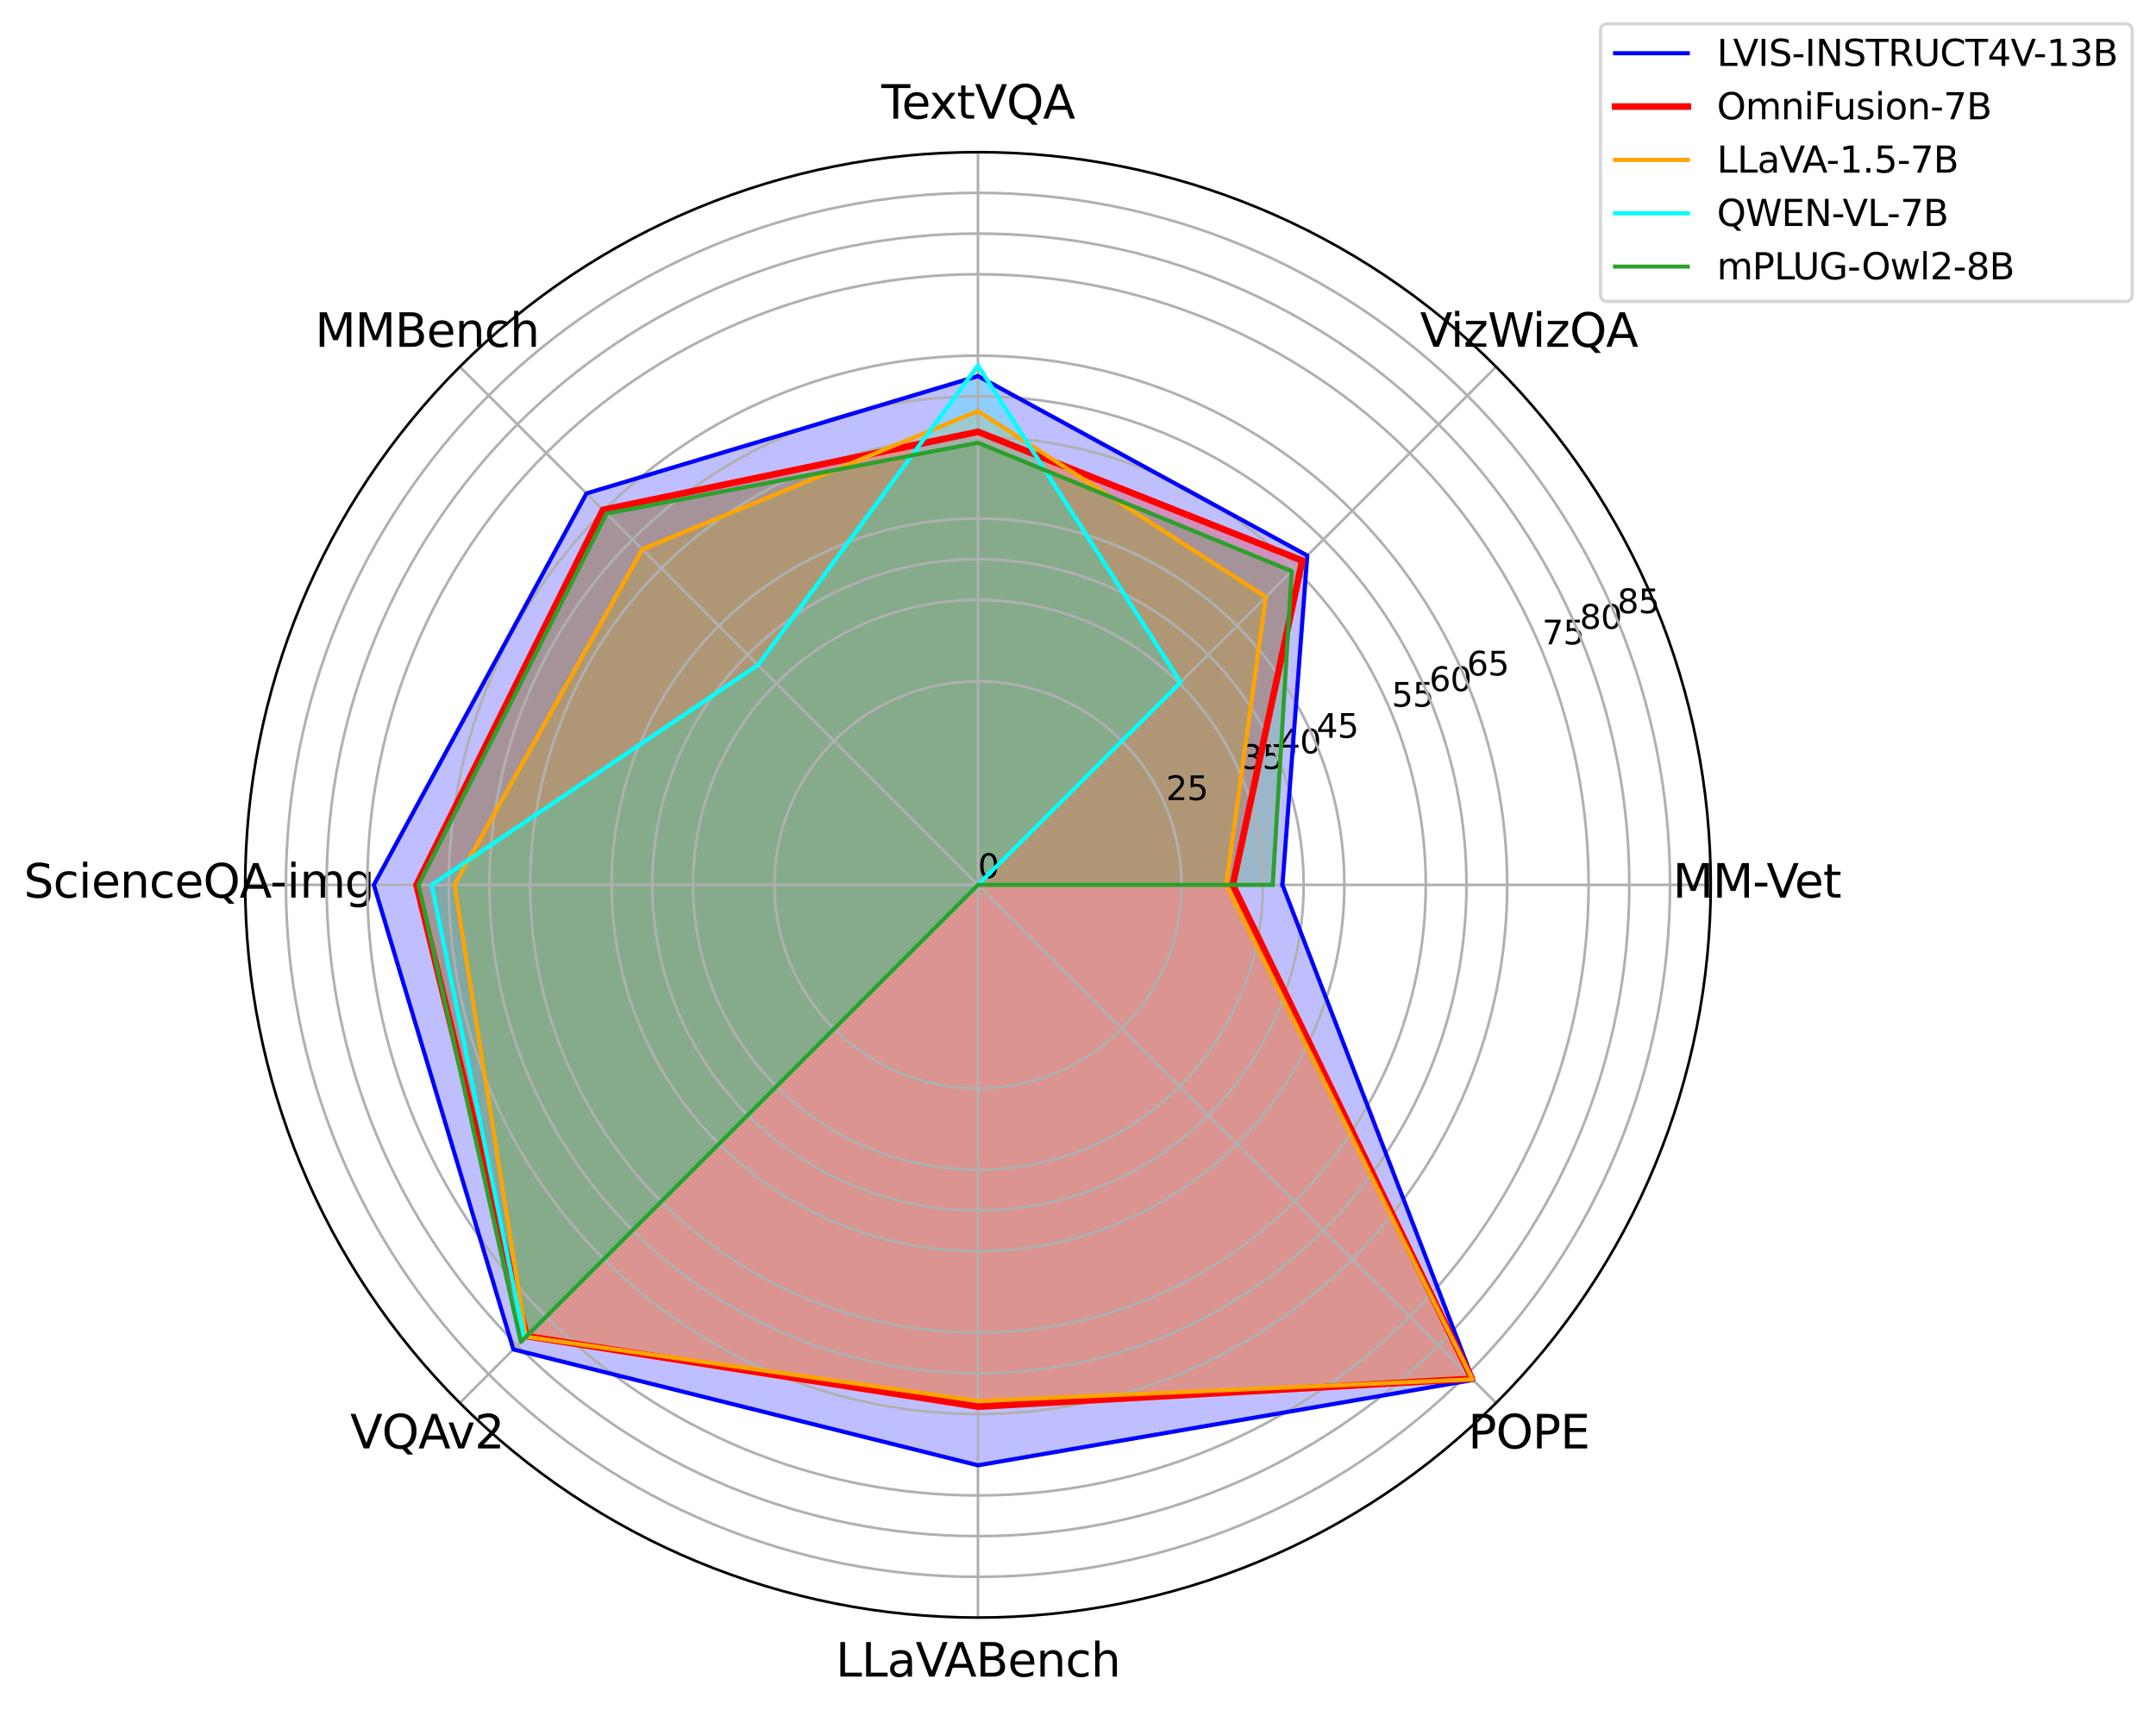 <?xml version="1.0" encoding="utf-8" standalone="no"?>
<!DOCTYPE svg PUBLIC "-//W3C//DTD SVG 1.1//EN"
  "http://www.w3.org/Graphics/SVG/1.1/DTD/svg11.dtd">
<svg xmlns:xlink="http://www.w3.org/1999/xlink" width="652.487pt" height="517.547pt" viewBox="0 0 652.487 517.547" xmlns="http://www.w3.org/2000/svg" version="1.1">
 <defs>
  <style type="text/css">*{stroke-linejoin: round; stroke-linecap: butt}</style>
 </defs>
 <g id="figure_1">
  <g id="patch_1">
   <path d="M 0 517.547 
L 652.487 517.547 
L 652.487 0 
L 0 0 
z
" style="fill: #ffffff"/>
  </g>
  <g id="axes_1">
   <g id="patch_2">
    <path d="M 517.731 267.812 
C 517.731 238.691 511.995 209.853 500.85 182.948 
C 489.706 156.044 473.371 131.596 452.779 111.004 
C 432.187 90.412 407.739 74.077 380.835 62.932 
C 353.93 51.788 325.092 46.052 295.971 46.052 
C 266.85 46.052 238.011 51.788 211.107 62.932 
C 184.202 74.077 159.755 90.412 139.163 111.004 
C 118.571 131.596 102.235 156.044 91.091 182.948 
C 79.947 209.853 74.211 238.691 74.211 267.812 
C 74.211 296.933 79.947 325.771 91.091 352.676 
C 102.235 379.58 118.571 404.028 139.163 424.62 
C 159.755 445.212 184.202 461.547 211.107 472.692 
C 238.011 483.836 266.85 489.572 295.971 489.572 
C 325.092 489.572 353.93 483.836 380.835 472.692 
C 407.739 461.547 432.187 445.212 452.779 424.62 
C 473.371 404.028 489.706 379.58 500.85 352.676 
C 511.995 325.771 517.731 296.933 517.731 267.812 
M 295.971 267.812 
C 295.971 267.812 295.971 267.812 295.971 267.812 
C 295.971 267.812 295.971 267.812 295.971 267.812 
C 295.971 267.812 295.971 267.812 295.971 267.812 
C 295.971 267.812 295.971 267.812 295.971 267.812 
C 295.971 267.812 295.971 267.812 295.971 267.812 
C 295.971 267.812 295.971 267.812 295.971 267.812 
C 295.971 267.812 295.971 267.812 295.971 267.812 
C 295.971 267.812 295.971 267.812 295.971 267.812 
C 295.971 267.812 295.971 267.812 295.971 267.812 
C 295.971 267.812 295.971 267.812 295.971 267.812 
C 295.971 267.812 295.971 267.812 295.971 267.812 
C 295.971 267.812 295.971 267.812 295.971 267.812 
C 295.971 267.812 295.971 267.812 295.971 267.812 
C 295.971 267.812 295.971 267.812 295.971 267.812 
C 295.971 267.812 295.971 267.812 295.971 267.812 
C 295.971 267.812 295.971 267.812 295.971 267.812 
z
" style="fill: #ffffff"/>
   </g>
   <g id="patch_3">
    <path d="M 388.124 267.812 
L 395.631 168.152 
L 295.971 113.812 
L 177.494 149.335 
L 113.142 267.812 
L 155.366 408.417 
L 295.971 443.495 
L 445.81 417.651 
z
" clip-path="url(#p75eb7257e1)" style="fill: #0000ff; opacity: 0.25; stroke: #0000ff; stroke-linejoin: miter"/>
   </g>
   <g id="patch_4">
    <path d="M 373.094 267.812 
L 394.115 169.668 
L 295.971 130.69 
L 182.477 154.318 
L 126.053 267.812 
L 159.374 404.409 
L 295.971 425.754 
L 445.461 417.302 
z
" clip-path="url(#p75eb7257e1)" style="fill: #ff0000; opacity: 0.25; stroke: #ff0000; stroke-linejoin: miter"/>
   </g>
   <g id="patch_5">
    <path d="M 371.123 267.812 
L 383.086 180.696 
L 295.971 124.407 
L 194.394 166.235 
L 137.536 267.812 
L 159.199 404.583 
L 295.971 424.03 
L 445.635 417.477 
z
" clip-path="url(#p75eb7257e1)" style="fill: #ffa500; opacity: 0.25; stroke: #ffa500; stroke-linejoin: miter"/>
   </g>
   <g id="patch_6">
    <path d="M 295.971 267.812 
L 357.3 206.483 
L 295.971 110.609 
L 229.414 201.256 
L 130.636 267.812 
L 158.677 405.106 
L 295.971 267.812 
L 295.971 267.812 
z
" clip-path="url(#p75eb7257e1)" style="fill: #00ffff; opacity: 0.25; stroke: #00ffff; stroke-linejoin: miter"/>
   </g>
   <g id="patch_7">
    <path d="M 385.168 267.812 
L 390.927 172.856 
L 295.971 134.017 
L 183.592 155.433 
L 126.694 267.812 
L 157.631 406.152 
L 295.971 267.812 
L 295.971 267.812 
z
" clip-path="url(#p75eb7257e1)" style="fill: #2ca02c; opacity: 0.25; stroke: #2ca02c; stroke-linejoin: miter"/>
   </g>
   <g id="matplotlib.axis_1">
    <g id="xtick_1">
     <g id="line2d_1">
      <path d="M 295.971 267.812 
L 517.731 267.812 
" clip-path="url(#p75eb7257e1)" style="fill: none; stroke: #b0b0b0; stroke-width: 0.8; stroke-linecap: square"/>
     </g>
     <g id="text_1">
      <!-- MM-Vet -->
      <g transform="translate(506.24 271.675) scale(0.14 -0.14)">
       <defs>
        <path id="DejaVuSans-4d" d="M 628 4666 
L 1569 4666 
L 2759 1491 
L 3956 4666 
L 4897 4666 
L 4897 0 
L 4281 0 
L 4281 4097 
L 3078 897 
L 2444 897 
L 1241 4097 
L 1241 0 
L 628 0 
L 628 4666 
z
" transform="scale(0.016)"/>
        <path id="DejaVuSans-2d" d="M 313 2009 
L 1997 2009 
L 1997 1497 
L 313 1497 
L 313 2009 
z
" transform="scale(0.016)"/>
        <path id="DejaVuSans-56" d="M 1831 0 
L 50 4666 
L 709 4666 
L 2188 738 
L 3669 4666 
L 4325 4666 
L 2547 0 
L 1831 0 
z
" transform="scale(0.016)"/>
        <path id="DejaVuSans-65" d="M 3597 1894 
L 3597 1613 
L 953 1613 
Q 991 1019 1311 708 
Q 1631 397 2203 397 
Q 2534 397 2845 478 
Q 3156 559 3463 722 
L 3463 178 
Q 3153 47 2828 -22 
Q 2503 -91 2169 -91 
Q 1331 -91 842 396 
Q 353 884 353 1716 
Q 353 2575 817 3079 
Q 1281 3584 2069 3584 
Q 2775 3584 3186 3129 
Q 3597 2675 3597 1894 
z
M 3022 2063 
Q 3016 2534 2758 2815 
Q 2500 3097 2075 3097 
Q 1594 3097 1305 2825 
Q 1016 2553 972 2059 
L 3022 2063 
z
" transform="scale(0.016)"/>
        <path id="DejaVuSans-74" d="M 1172 4494 
L 1172 3500 
L 2356 3500 
L 2356 3053 
L 1172 3053 
L 1172 1153 
Q 1172 725 1289 603 
Q 1406 481 1766 481 
L 2356 481 
L 2356 0 
L 1766 0 
Q 1100 0 847 248 
Q 594 497 594 1153 
L 594 3053 
L 172 3053 
L 172 3500 
L 594 3500 
L 594 4494 
L 1172 4494 
z
" transform="scale(0.016)"/>
       </defs>
       <use xlink:href="#DejaVuSans-4d"/>
       <use xlink:href="#DejaVuSans-4d" x="86.279"/>
       <use xlink:href="#DejaVuSans-2d" x="172.559"/>
       <use xlink:href="#DejaVuSans-56" x="202.768"/>
       <use xlink:href="#DejaVuSans-65" x="263.426"/>
       <use xlink:href="#DejaVuSans-74" x="324.949"/>
      </g>
     </g>
    </g>
    <g id="xtick_2">
     <g id="line2d_2">
      <path d="M 295.971 267.812 
L 452.779 111.004 
" clip-path="url(#p75eb7257e1)" style="fill: none; stroke: #b0b0b0; stroke-width: 0.8; stroke-linecap: square"/>
     </g>
     <g id="text_2">
      <!-- VizWizQA -->
      <g transform="translate(429.748 104.968) scale(0.14 -0.14)">
       <defs>
        <path id="DejaVuSans-69" d="M 603 3500 
L 1178 3500 
L 1178 0 
L 603 0 
L 603 3500 
z
M 603 4863 
L 1178 4863 
L 1178 4134 
L 603 4134 
L 603 4863 
z
" transform="scale(0.016)"/>
        <path id="DejaVuSans-7a" d="M 353 3500 
L 3084 3500 
L 3084 2975 
L 922 459 
L 3084 459 
L 3084 0 
L 275 0 
L 275 525 
L 2438 3041 
L 353 3041 
L 353 3500 
z
" transform="scale(0.016)"/>
        <path id="DejaVuSans-57" d="M 213 4666 
L 850 4666 
L 1831 722 
L 2809 4666 
L 3519 4666 
L 4500 722 
L 5478 4666 
L 6119 4666 
L 4947 0 
L 4153 0 
L 3169 4050 
L 2175 0 
L 1381 0 
L 213 4666 
z
" transform="scale(0.016)"/>
        <path id="DejaVuSans-51" d="M 2522 4238 
Q 1834 4238 1429 3725 
Q 1025 3213 1025 2328 
Q 1025 1447 1429 934 
Q 1834 422 2522 422 
Q 3209 422 3611 934 
Q 4013 1447 4013 2328 
Q 4013 3213 3611 3725 
Q 3209 4238 2522 4238 
z
M 3406 84 
L 4238 -825 
L 3475 -825 
L 2784 -78 
Q 2681 -84 2626 -87 
Q 2572 -91 2522 -91 
Q 1538 -91 948 567 
Q 359 1225 359 2328 
Q 359 3434 948 4092 
Q 1538 4750 2522 4750 
Q 3503 4750 4090 4092 
Q 4678 3434 4678 2328 
Q 4678 1516 4351 937 
Q 4025 359 3406 84 
z
" transform="scale(0.016)"/>
        <path id="DejaVuSans-41" d="M 2188 4044 
L 1331 1722 
L 3047 1722 
L 2188 4044 
z
M 1831 4666 
L 2547 4666 
L 4325 0 
L 3669 0 
L 3244 1197 
L 1141 1197 
L 716 0 
L 50 0 
L 1831 4666 
z
" transform="scale(0.016)"/>
       </defs>
       <use xlink:href="#DejaVuSans-56"/>
       <use xlink:href="#DejaVuSans-69" x="66.158"/>
       <use xlink:href="#DejaVuSans-7a" x="93.941"/>
       <use xlink:href="#DejaVuSans-57" x="146.432"/>
       <use xlink:href="#DejaVuSans-69" x="243.059"/>
       <use xlink:href="#DejaVuSans-7a" x="270.842"/>
       <use xlink:href="#DejaVuSans-51" x="323.332"/>
       <use xlink:href="#DejaVuSans-41" x="402.043"/>
      </g>
     </g>
    </g>
    <g id="xtick_3">
     <g id="line2d_3">
      <path d="M 295.971 267.812 
L 295.971 46.052 
" clip-path="url(#p75eb7257e1)" style="fill: none; stroke: #b0b0b0; stroke-width: 0.8; stroke-linecap: square"/>
     </g>
     <g id="text_3">
      <!-- TextVQA -->
      <g transform="translate(266.726 35.915) scale(0.14 -0.14)">
       <defs>
        <path id="DejaVuSans-54" d="M -19 4666 
L 3928 4666 
L 3928 4134 
L 2272 4134 
L 2272 0 
L 1638 0 
L 1638 4134 
L -19 4134 
L -19 4666 
z
" transform="scale(0.016)"/>
        <path id="DejaVuSans-78" d="M 3513 3500 
L 2247 1797 
L 3578 0 
L 2900 0 
L 1881 1375 
L 863 0 
L 184 0 
L 1544 1831 
L 300 3500 
L 978 3500 
L 1906 2253 
L 2834 3500 
L 3513 3500 
z
" transform="scale(0.016)"/>
       </defs>
       <use xlink:href="#DejaVuSans-54"/>
       <use xlink:href="#DejaVuSans-65" x="44.084"/>
       <use xlink:href="#DejaVuSans-78" x="103.857"/>
       <use xlink:href="#DejaVuSans-74" x="163.037"/>
       <use xlink:href="#DejaVuSans-56" x="202.246"/>
       <use xlink:href="#DejaVuSans-51" x="270.654"/>
       <use xlink:href="#DejaVuSans-41" x="349.365"/>
      </g>
     </g>
    </g>
    <g id="xtick_4">
     <g id="line2d_4">
      <path d="M 295.971 267.812 
L 139.163 111.004 
" clip-path="url(#p75eb7257e1)" style="fill: none; stroke: #b0b0b0; stroke-width: 0.8; stroke-linecap: square"/>
     </g>
     <g id="text_4">
      <!-- MMBench -->
      <g transform="translate(95.353 104.968) scale(0.14 -0.14)">
       <defs>
        <path id="DejaVuSans-42" d="M 1259 2228 
L 1259 519 
L 2272 519 
Q 2781 519 3026 730 
Q 3272 941 3272 1375 
Q 3272 1813 3026 2020 
Q 2781 2228 2272 2228 
L 1259 2228 
z
M 1259 4147 
L 1259 2741 
L 2194 2741 
Q 2656 2741 2882 2914 
Q 3109 3088 3109 3444 
Q 3109 3797 2882 3972 
Q 2656 4147 2194 4147 
L 1259 4147 
z
M 628 4666 
L 2241 4666 
Q 2963 4666 3353 4366 
Q 3744 4066 3744 3513 
Q 3744 3084 3544 2831 
Q 3344 2578 2956 2516 
Q 3422 2416 3680 2098 
Q 3938 1781 3938 1306 
Q 3938 681 3513 340 
Q 3088 0 2303 0 
L 628 0 
L 628 4666 
z
" transform="scale(0.016)"/>
        <path id="DejaVuSans-6e" d="M 3513 2113 
L 3513 0 
L 2938 0 
L 2938 2094 
Q 2938 2591 2744 2837 
Q 2550 3084 2163 3084 
Q 1697 3084 1428 2787 
Q 1159 2491 1159 1978 
L 1159 0 
L 581 0 
L 581 3500 
L 1159 3500 
L 1159 2956 
Q 1366 3272 1645 3428 
Q 1925 3584 2291 3584 
Q 2894 3584 3203 3211 
Q 3513 2838 3513 2113 
z
" transform="scale(0.016)"/>
        <path id="DejaVuSans-63" d="M 3122 3366 
L 3122 2828 
Q 2878 2963 2633 3030 
Q 2388 3097 2138 3097 
Q 1578 3097 1268 2742 
Q 959 2388 959 1747 
Q 959 1106 1268 751 
Q 1578 397 2138 397 
Q 2388 397 2633 464 
Q 2878 531 3122 666 
L 3122 134 
Q 2881 22 2623 -34 
Q 2366 -91 2075 -91 
Q 1284 -91 818 406 
Q 353 903 353 1747 
Q 353 2603 823 3093 
Q 1294 3584 2113 3584 
Q 2378 3584 2631 3529 
Q 2884 3475 3122 3366 
z
" transform="scale(0.016)"/>
        <path id="DejaVuSans-68" d="M 3513 2113 
L 3513 0 
L 2938 0 
L 2938 2094 
Q 2938 2591 2744 2837 
Q 2550 3084 2163 3084 
Q 1697 3084 1428 2787 
Q 1159 2491 1159 1978 
L 1159 0 
L 581 0 
L 581 4863 
L 1159 4863 
L 1159 2956 
Q 1366 3272 1645 3428 
Q 1925 3584 2291 3584 
Q 2894 3584 3203 3211 
Q 3513 2838 3513 2113 
z
" transform="scale(0.016)"/>
       </defs>
       <use xlink:href="#DejaVuSans-4d"/>
       <use xlink:href="#DejaVuSans-4d" x="86.279"/>
       <use xlink:href="#DejaVuSans-42" x="172.559"/>
       <use xlink:href="#DejaVuSans-65" x="241.162"/>
       <use xlink:href="#DejaVuSans-6e" x="302.686"/>
       <use xlink:href="#DejaVuSans-63" x="366.064"/>
       <use xlink:href="#DejaVuSans-68" x="421.045"/>
      </g>
     </g>
    </g>
    <g id="xtick_5">
     <g id="line2d_5">
      <path d="M 295.971 267.812 
L 74.211 267.812 
" clip-path="url(#p75eb7257e1)" style="fill: none; stroke: #b0b0b0; stroke-width: 0.8; stroke-linecap: square"/>
     </g>
     <g id="text_5">
      <!-- ScienceQA-img -->
      <g transform="translate(7.2 271.675) scale(0.14 -0.14)">
       <defs>
        <path id="DejaVuSans-53" d="M 3425 4513 
L 3425 3897 
Q 3066 4069 2747 4153 
Q 2428 4238 2131 4238 
Q 1616 4238 1336 4038 
Q 1056 3838 1056 3469 
Q 1056 3159 1242 3001 
Q 1428 2844 1947 2747 
L 2328 2669 
Q 3034 2534 3370 2195 
Q 3706 1856 3706 1288 
Q 3706 609 3251 259 
Q 2797 -91 1919 -91 
Q 1588 -91 1214 -16 
Q 841 59 441 206 
L 441 856 
Q 825 641 1194 531 
Q 1563 422 1919 422 
Q 2459 422 2753 634 
Q 3047 847 3047 1241 
Q 3047 1584 2836 1778 
Q 2625 1972 2144 2069 
L 1759 2144 
Q 1053 2284 737 2584 
Q 422 2884 422 3419 
Q 422 4038 858 4394 
Q 1294 4750 2059 4750 
Q 2388 4750 2728 4690 
Q 3069 4631 3425 4513 
z
" transform="scale(0.016)"/>
        <path id="DejaVuSans-6d" d="M 3328 2828 
Q 3544 3216 3844 3400 
Q 4144 3584 4550 3584 
Q 5097 3584 5394 3201 
Q 5691 2819 5691 2113 
L 5691 0 
L 5113 0 
L 5113 2094 
Q 5113 2597 4934 2840 
Q 4756 3084 4391 3084 
Q 3944 3084 3684 2787 
Q 3425 2491 3425 1978 
L 3425 0 
L 2847 0 
L 2847 2094 
Q 2847 2600 2669 2842 
Q 2491 3084 2119 3084 
Q 1678 3084 1418 2786 
Q 1159 2488 1159 1978 
L 1159 0 
L 581 0 
L 581 3500 
L 1159 3500 
L 1159 2956 
Q 1356 3278 1631 3431 
Q 1906 3584 2284 3584 
Q 2666 3584 2933 3390 
Q 3200 3197 3328 2828 
z
" transform="scale(0.016)"/>
        <path id="DejaVuSans-67" d="M 2906 1791 
Q 2906 2416 2648 2759 
Q 2391 3103 1925 3103 
Q 1463 3103 1205 2759 
Q 947 2416 947 1791 
Q 947 1169 1205 825 
Q 1463 481 1925 481 
Q 2391 481 2648 825 
Q 2906 1169 2906 1791 
z
M 3481 434 
Q 3481 -459 3084 -895 
Q 2688 -1331 1869 -1331 
Q 1566 -1331 1297 -1286 
Q 1028 -1241 775 -1147 
L 775 -588 
Q 1028 -725 1275 -790 
Q 1522 -856 1778 -856 
Q 2344 -856 2625 -561 
Q 2906 -266 2906 331 
L 2906 616 
Q 2728 306 2450 153 
Q 2172 0 1784 0 
Q 1141 0 747 490 
Q 353 981 353 1791 
Q 353 2603 747 3093 
Q 1141 3584 1784 3584 
Q 2172 3584 2450 3431 
Q 2728 3278 2906 2969 
L 2906 3500 
L 3481 3500 
L 3481 434 
z
" transform="scale(0.016)"/>
       </defs>
       <use xlink:href="#DejaVuSans-53"/>
       <use xlink:href="#DejaVuSans-63" x="63.477"/>
       <use xlink:href="#DejaVuSans-69" x="118.457"/>
       <use xlink:href="#DejaVuSans-65" x="146.24"/>
       <use xlink:href="#DejaVuSans-6e" x="207.764"/>
       <use xlink:href="#DejaVuSans-63" x="271.143"/>
       <use xlink:href="#DejaVuSans-65" x="326.123"/>
       <use xlink:href="#DejaVuSans-51" x="387.646"/>
       <use xlink:href="#DejaVuSans-41" x="466.357"/>
       <use xlink:href="#DejaVuSans-2d" x="532.516"/>
       <use xlink:href="#DejaVuSans-69" x="568.6"/>
       <use xlink:href="#DejaVuSans-6d" x="596.383"/>
       <use xlink:href="#DejaVuSans-67" x="693.795"/>
      </g>
     </g>
    </g>
    <g id="xtick_6">
     <g id="line2d_6">
      <path d="M 295.971 267.812 
L 139.163 424.62 
" clip-path="url(#p75eb7257e1)" style="fill: none; stroke: #b0b0b0; stroke-width: 0.8; stroke-linecap: square"/>
     </g>
     <g id="text_6">
      <!-- VQAv2 -->
      <g transform="translate(105.99 438.383) scale(0.14 -0.14)">
       <defs>
        <path id="DejaVuSans-76" d="M 191 3500 
L 800 3500 
L 1894 563 
L 2988 3500 
L 3597 3500 
L 2284 0 
L 1503 0 
L 191 3500 
z
" transform="scale(0.016)"/>
        <path id="DejaVuSans-32" d="M 1228 531 
L 3431 531 
L 3431 0 
L 469 0 
L 469 531 
Q 828 903 1448 1529 
Q 2069 2156 2228 2338 
Q 2531 2678 2651 2914 
Q 2772 3150 2772 3378 
Q 2772 3750 2511 3984 
Q 2250 4219 1831 4219 
Q 1534 4219 1204 4116 
Q 875 4013 500 3803 
L 500 4441 
Q 881 4594 1212 4672 
Q 1544 4750 1819 4750 
Q 2544 4750 2975 4387 
Q 3406 4025 3406 3419 
Q 3406 3131 3298 2873 
Q 3191 2616 2906 2266 
Q 2828 2175 2409 1742 
Q 1991 1309 1228 531 
z
" transform="scale(0.016)"/>
       </defs>
       <use xlink:href="#DejaVuSans-56"/>
       <use xlink:href="#DejaVuSans-51" x="68.408"/>
       <use xlink:href="#DejaVuSans-41" x="147.119"/>
       <use xlink:href="#DejaVuSans-76" x="209.652"/>
       <use xlink:href="#DejaVuSans-32" x="268.832"/>
      </g>
     </g>
    </g>
    <g id="xtick_7">
     <g id="line2d_7">
      <path d="M 295.971 267.812 
L 295.971 489.572 
" clip-path="url(#p75eb7257e1)" style="fill: none; stroke: #b0b0b0; stroke-width: 0.8; stroke-linecap: square"/>
     </g>
     <g id="text_7">
      <!-- LLaVABench -->
      <g transform="translate(252.919 507.435) scale(0.14 -0.14)">
       <defs>
        <path id="DejaVuSans-4c" d="M 628 4666 
L 1259 4666 
L 1259 531 
L 3531 531 
L 3531 0 
L 628 0 
L 628 4666 
z
" transform="scale(0.016)"/>
        <path id="DejaVuSans-61" d="M 2194 1759 
Q 1497 1759 1228 1600 
Q 959 1441 959 1056 
Q 959 750 1161 570 
Q 1363 391 1709 391 
Q 2188 391 2477 730 
Q 2766 1069 2766 1631 
L 2766 1759 
L 2194 1759 
z
M 3341 1997 
L 3341 0 
L 2766 0 
L 2766 531 
Q 2569 213 2275 61 
Q 1981 -91 1556 -91 
Q 1019 -91 701 211 
Q 384 513 384 1019 
Q 384 1609 779 1909 
Q 1175 2209 1959 2209 
L 2766 2209 
L 2766 2266 
Q 2766 2663 2505 2880 
Q 2244 3097 1772 3097 
Q 1472 3097 1187 3025 
Q 903 2953 641 2809 
L 641 3341 
Q 956 3463 1253 3523 
Q 1550 3584 1831 3584 
Q 2591 3584 2966 3190 
Q 3341 2797 3341 1997 
z
" transform="scale(0.016)"/>
       </defs>
       <use xlink:href="#DejaVuSans-4c"/>
       <use xlink:href="#DejaVuSans-4c" x="55.713"/>
       <use xlink:href="#DejaVuSans-61" x="111.426"/>
       <use xlink:href="#DejaVuSans-56" x="172.705"/>
       <use xlink:href="#DejaVuSans-41" x="234.738"/>
       <use xlink:href="#DejaVuSans-42" x="303.146"/>
       <use xlink:href="#DejaVuSans-65" x="371.75"/>
       <use xlink:href="#DejaVuSans-6e" x="433.273"/>
       <use xlink:href="#DejaVuSans-63" x="496.652"/>
       <use xlink:href="#DejaVuSans-68" x="551.633"/>
      </g>
     </g>
    </g>
    <g id="xtick_8">
     <g id="line2d_8">
      <path d="M 295.971 267.812 
L 452.779 424.62 
" clip-path="url(#p75eb7257e1)" style="fill: none; stroke: #b0b0b0; stroke-width: 0.8; stroke-linecap: square"/>
     </g>
     <g id="text_8">
      <!-- POPE -->
      <g transform="translate(444.303 438.383) scale(0.14 -0.14)">
       <defs>
        <path id="DejaVuSans-50" d="M 1259 4147 
L 1259 2394 
L 2053 2394 
Q 2494 2394 2734 2622 
Q 2975 2850 2975 3272 
Q 2975 3691 2734 3919 
Q 2494 4147 2053 4147 
L 1259 4147 
z
M 628 4666 
L 2053 4666 
Q 2838 4666 3239 4311 
Q 3641 3956 3641 3272 
Q 3641 2581 3239 2228 
Q 2838 1875 2053 1875 
L 1259 1875 
L 1259 0 
L 628 0 
L 628 4666 
z
" transform="scale(0.016)"/>
        <path id="DejaVuSans-4f" d="M 2522 4238 
Q 1834 4238 1429 3725 
Q 1025 3213 1025 2328 
Q 1025 1447 1429 934 
Q 1834 422 2522 422 
Q 3209 422 3611 934 
Q 4013 1447 4013 2328 
Q 4013 3213 3611 3725 
Q 3209 4238 2522 4238 
z
M 2522 4750 
Q 3503 4750 4090 4092 
Q 4678 3434 4678 2328 
Q 4678 1225 4090 567 
Q 3503 -91 2522 -91 
Q 1538 -91 948 565 
Q 359 1222 359 2328 
Q 359 3434 948 4092 
Q 1538 4750 2522 4750 
z
" transform="scale(0.016)"/>
        <path id="DejaVuSans-45" d="M 628 4666 
L 3578 4666 
L 3578 4134 
L 1259 4134 
L 1259 2753 
L 3481 2753 
L 3481 2222 
L 1259 2222 
L 1259 531 
L 3634 531 
L 3634 0 
L 628 0 
L 628 4666 
z
" transform="scale(0.016)"/>
       </defs>
       <use xlink:href="#DejaVuSans-50"/>
       <use xlink:href="#DejaVuSans-4f" x="60.303"/>
       <use xlink:href="#DejaVuSans-50" x="139.014"/>
       <use xlink:href="#DejaVuSans-45" x="199.316"/>
      </g>
     </g>
    </g>
   </g>
   <g id="matplotlib.axis_2">
    <g id="ytick_1">
     <g id="line2d_9">
      <path d="M 295.971 267.812 
C 295.971 267.812 295.971 267.812 295.971 267.812 
C 295.971 267.812 295.971 267.812 295.971 267.812 
C 295.971 267.812 295.971 267.812 295.971 267.812 
C 295.971 267.812 295.971 267.812 295.971 267.812 
C 295.971 267.812 295.971 267.812 295.971 267.812 
C 295.971 267.812 295.971 267.812 295.971 267.812 
C 295.971 267.812 295.971 267.812 295.971 267.812 
C 295.971 267.812 295.971 267.812 295.971 267.812 
C 295.971 267.812 295.971 267.812 295.971 267.812 
C 295.971 267.812 295.971 267.812 295.971 267.812 
C 295.971 267.812 295.971 267.812 295.971 267.812 
C 295.971 267.812 295.971 267.812 295.971 267.812 
C 295.971 267.812 295.971 267.812 295.971 267.812 
C 295.971 267.812 295.971 267.812 295.971 267.812 
C 295.971 267.812 295.971 267.812 295.971 267.812 
C 295.971 267.812 295.971 267.812 295.971 267.812 
" clip-path="url(#p75eb7257e1)" style="fill: none; stroke: #b0b0b0; stroke-width: 0.8; stroke-linecap: square"/>
     </g>
     <g id="text_9">
      <!-- 0 -->
      <g transform="translate(295.971 265.732) scale(0.1 -0.1)">
       <defs>
        <path id="DejaVuSans-30" d="M 2034 4250 
Q 1547 4250 1301 3770 
Q 1056 3291 1056 2328 
Q 1056 1369 1301 889 
Q 1547 409 2034 409 
Q 2525 409 2770 889 
Q 3016 1369 3016 2328 
Q 3016 3291 2770 3770 
Q 2525 4250 2034 4250 
z
M 2034 4750 
Q 2819 4750 3233 4129 
Q 3647 3509 3647 2328 
Q 3647 1150 3233 529 
Q 2819 -91 2034 -91 
Q 1250 -91 836 529 
Q 422 1150 422 2328 
Q 422 3509 836 4129 
Q 1250 4750 2034 4750 
z
" transform="scale(0.016)"/>
       </defs>
       <use xlink:href="#DejaVuSans-30"/>
      </g>
     </g>
    </g>
    <g id="ytick_2">
     <g id="line2d_10">
      <path d="M 357.571 267.812 
C 357.571 259.723 355.977 251.712 352.882 244.239 
C 349.786 236.765 345.249 229.974 339.529 224.254 
C 333.809 218.534 327.018 213.997 319.544 210.901 
C 312.071 207.805 304.06 206.212 295.971 206.212 
C 287.882 206.212 279.871 207.805 272.397 210.901 
C 264.924 213.997 258.133 218.534 252.413 224.254 
C 246.693 229.974 242.155 236.765 239.06 244.239 
C 235.964 251.712 234.371 259.723 234.371 267.812 
C 234.371 275.901 235.964 283.912 239.06 291.385 
C 242.155 298.859 246.693 305.65 252.413 311.37 
C 258.133 317.09 264.924 321.627 272.397 324.723 
C 279.871 327.819 287.882 329.412 295.971 329.412 
C 304.06 329.412 312.071 327.819 319.544 324.723 
C 327.018 321.627 333.809 317.09 339.529 311.37 
C 345.249 305.65 349.786 298.859 352.882 291.385 
C 355.977 283.912 357.571 275.901 357.571 267.812 
" clip-path="url(#p75eb7257e1)" style="fill: none; stroke: #b0b0b0; stroke-width: 0.8; stroke-linecap: square"/>
     </g>
     <g id="text_10">
      <!-- 25 -->
      <g transform="translate(352.882 242.159) scale(0.1 -0.1)">
       <defs>
        <path id="DejaVuSans-35" d="M 691 4666 
L 3169 4666 
L 3169 4134 
L 1269 4134 
L 1269 2991 
Q 1406 3038 1543 3061 
Q 1681 3084 1819 3084 
Q 2600 3084 3056 2656 
Q 3513 2228 3513 1497 
Q 3513 744 3044 326 
Q 2575 -91 1722 -91 
Q 1428 -91 1123 -41 
Q 819 9 494 109 
L 494 744 
Q 775 591 1075 516 
Q 1375 441 1709 441 
Q 2250 441 2565 725 
Q 2881 1009 2881 1497 
Q 2881 1984 2565 2268 
Q 2250 2553 1709 2553 
Q 1456 2553 1204 2497 
Q 953 2441 691 2322 
L 691 4666 
z
" transform="scale(0.016)"/>
       </defs>
       <use xlink:href="#DejaVuSans-32"/>
       <use xlink:href="#DejaVuSans-35" x="63.623"/>
      </g>
     </g>
    </g>
    <g id="ytick_3">
     <g id="line2d_11">
      <path d="M 382.211 267.812 
C 382.211 256.487 379.98 245.272 375.646 234.809 
C 371.312 224.347 364.96 214.839 356.952 206.831 
C 348.944 198.823 339.436 192.47 328.973 188.137 
C 318.511 183.803 307.296 181.572 295.971 181.572 
C 284.646 181.572 273.431 183.803 262.968 188.137 
C 252.505 192.47 242.998 198.823 234.99 206.831 
C 226.982 214.839 220.629 224.347 216.295 234.809 
C 211.962 245.272 209.731 256.487 209.731 267.812 
C 209.731 279.137 211.962 290.352 216.295 300.815 
C 220.629 311.277 226.982 320.785 234.99 328.793 
C 242.998 336.801 252.505 343.154 262.968 347.487 
C 273.431 351.821 284.646 354.052 295.971 354.052 
C 307.296 354.052 318.511 351.821 328.973 347.487 
C 339.436 343.154 348.944 336.801 356.952 328.793 
C 364.96 320.785 371.312 311.277 375.646 300.815 
C 379.98 290.352 382.211 279.137 382.211 267.812 
" clip-path="url(#p75eb7257e1)" style="fill: none; stroke: #b0b0b0; stroke-width: 0.8; stroke-linecap: square"/>
     </g>
     <g id="text_11">
      <!-- 35 -->
      <g transform="translate(375.646 232.73) scale(0.1 -0.1)">
       <defs>
        <path id="DejaVuSans-33" d="M 2597 2516 
Q 3050 2419 3304 2112 
Q 3559 1806 3559 1356 
Q 3559 666 3084 287 
Q 2609 -91 1734 -91 
Q 1441 -91 1130 -33 
Q 819 25 488 141 
L 488 750 
Q 750 597 1062 519 
Q 1375 441 1716 441 
Q 2309 441 2620 675 
Q 2931 909 2931 1356 
Q 2931 1769 2642 2001 
Q 2353 2234 1838 2234 
L 1294 2234 
L 1294 2753 
L 1863 2753 
Q 2328 2753 2575 2939 
Q 2822 3125 2822 3475 
Q 2822 3834 2567 4026 
Q 2313 4219 1838 4219 
Q 1578 4219 1281 4162 
Q 984 4106 628 3988 
L 628 4550 
Q 988 4650 1302 4700 
Q 1616 4750 1894 4750 
Q 2613 4750 3031 4423 
Q 3450 4097 3450 3541 
Q 3450 3153 3228 2886 
Q 3006 2619 2597 2516 
z
" transform="scale(0.016)"/>
       </defs>
       <use xlink:href="#DejaVuSans-33"/>
       <use xlink:href="#DejaVuSans-35" x="63.623"/>
      </g>
     </g>
    </g>
    <g id="ytick_4">
     <g id="line2d_12">
      <path d="M 394.531 267.812 
C 394.531 254.869 391.981 242.052 387.028 230.095 
C 382.075 218.137 374.815 207.271 365.663 198.12 
C 356.511 188.968 345.646 181.707 333.688 176.754 
C 321.73 171.801 308.914 169.252 295.971 169.252 
C 283.028 169.252 270.211 171.801 258.254 176.754 
C 246.296 181.707 235.43 188.968 226.278 198.12 
C 217.126 207.271 209.866 218.137 204.913 230.095 
C 199.96 242.052 197.411 254.869 197.411 267.812 
C 197.411 280.755 199.96 293.572 204.913 305.529 
C 209.866 317.487 217.126 328.353 226.278 337.504 
C 235.43 346.656 246.296 353.917 258.254 358.87 
C 270.211 363.823 283.028 366.372 295.971 366.372 
C 308.914 366.372 321.73 363.823 333.688 358.87 
C 345.646 353.917 356.511 346.656 365.663 337.504 
C 374.815 328.353 382.075 317.487 387.028 305.529 
C 391.981 293.572 394.531 280.755 394.531 267.812 
" clip-path="url(#p75eb7257e1)" style="fill: none; stroke: #b0b0b0; stroke-width: 0.8; stroke-linecap: square"/>
     </g>
     <g id="text_12">
      <!-- 40 -->
      <g transform="translate(387.028 228.015) scale(0.1 -0.1)">
       <defs>
        <path id="DejaVuSans-34" d="M 2419 4116 
L 825 1625 
L 2419 1625 
L 2419 4116 
z
M 2253 4666 
L 3047 4666 
L 3047 1625 
L 3713 1625 
L 3713 1100 
L 3047 1100 
L 3047 0 
L 2419 0 
L 2419 1100 
L 313 1100 
L 313 1709 
L 2253 4666 
z
" transform="scale(0.016)"/>
       </defs>
       <use xlink:href="#DejaVuSans-34"/>
       <use xlink:href="#DejaVuSans-30" x="63.623"/>
      </g>
     </g>
    </g>
    <g id="ytick_5">
     <g id="line2d_13">
      <path d="M 406.851 267.812 
C 406.851 253.251 403.983 238.832 398.411 225.38 
C 392.838 211.928 384.671 199.704 374.375 189.408 
C 364.079 179.112 351.855 170.944 338.403 165.372 
C 324.95 159.8 310.531 156.932 295.971 156.932 
C 281.41 156.932 266.991 159.8 253.539 165.372 
C 240.087 170.944 227.863 179.112 217.567 189.408 
C 207.271 199.704 199.103 211.928 193.531 225.38 
C 187.959 238.832 185.091 253.251 185.091 267.812 
C 185.091 282.373 187.959 296.792 193.531 310.244 
C 199.103 323.696 207.271 335.92 217.567 346.216 
C 227.863 356.512 240.087 364.68 253.539 370.252 
C 266.991 375.824 281.41 378.692 295.971 378.692 
C 310.531 378.692 324.95 375.824 338.403 370.252 
C 351.855 364.68 364.079 356.512 374.375 346.216 
C 384.671 335.92 392.838 323.696 398.411 310.244 
C 403.983 296.792 406.851 282.373 406.851 267.812 
" clip-path="url(#p75eb7257e1)" style="fill: none; stroke: #b0b0b0; stroke-width: 0.8; stroke-linecap: square"/>
     </g>
     <g id="text_13">
      <!-- 45 -->
      <g transform="translate(398.411 223.3) scale(0.1 -0.1)">
       <use xlink:href="#DejaVuSans-34"/>
       <use xlink:href="#DejaVuSans-35" x="63.623"/>
      </g>
     </g>
    </g>
    <g id="ytick_6">
     <g id="line2d_14">
      <path d="M 431.491 267.812 
C 431.491 250.016 427.985 232.392 421.175 215.951 
C 414.365 199.509 404.382 184.569 391.798 171.985 
C 379.214 159.401 364.274 149.418 347.832 142.608 
C 331.39 135.797 313.767 132.292 295.971 132.292 
C 278.174 132.292 260.551 135.797 244.11 142.608 
C 227.668 149.418 212.728 159.401 200.144 171.985 
C 187.56 184.569 177.577 199.509 170.767 215.951 
C 163.956 232.392 160.451 250.016 160.451 267.812 
C 160.451 285.608 163.956 303.232 170.767 319.673 
C 177.577 336.115 187.56 351.055 200.144 363.639 
C 212.728 376.223 227.668 386.206 244.11 393.016 
C 260.551 399.827 278.174 403.332 295.971 403.332 
C 313.767 403.332 331.39 399.827 347.832 393.016 
C 364.274 386.206 379.214 376.223 391.798 363.639 
C 404.382 351.055 414.365 336.115 421.175 319.673 
C 427.985 303.232 431.491 285.608 431.491 267.812 
" clip-path="url(#p75eb7257e1)" style="fill: none; stroke: #b0b0b0; stroke-width: 0.8; stroke-linecap: square"/>
     </g>
     <g id="text_14">
      <!-- 55 -->
      <g transform="translate(421.175 213.871) scale(0.1 -0.1)">
       <use xlink:href="#DejaVuSans-35"/>
       <use xlink:href="#DejaVuSans-35" x="63.623"/>
      </g>
     </g>
    </g>
    <g id="ytick_7">
     <g id="line2d_15">
      <path d="M 443.811 267.812 
C 443.811 248.398 439.987 229.172 432.557 211.236 
C 425.128 193.3 414.237 177.001 400.509 163.273 
C 386.782 149.545 370.483 138.655 352.547 131.226 
C 334.61 123.796 315.385 119.972 295.971 119.972 
C 276.557 119.972 257.331 123.796 239.395 131.226 
C 221.459 138.655 205.16 149.545 191.432 163.273 
C 177.704 177.001 166.814 193.3 159.384 211.236 
C 151.955 229.172 148.131 248.398 148.131 267.812 
C 148.131 287.226 151.955 306.452 159.384 324.388 
C 166.814 342.324 177.704 358.623 191.432 372.351 
C 205.16 386.079 221.459 396.969 239.395 404.398 
C 257.331 411.828 276.557 415.652 295.971 415.652 
C 315.385 415.652 334.61 411.828 352.547 404.398 
C 370.483 396.969 386.782 386.079 400.509 372.351 
C 414.237 358.623 425.128 342.324 432.557 324.388 
C 439.987 306.452 443.811 287.226 443.811 267.812 
" clip-path="url(#p75eb7257e1)" style="fill: none; stroke: #b0b0b0; stroke-width: 0.8; stroke-linecap: square"/>
     </g>
     <g id="text_15">
      <!-- 60 -->
      <g transform="translate(432.557 209.156) scale(0.1 -0.1)">
       <defs>
        <path id="DejaVuSans-36" d="M 2113 2584 
Q 1688 2584 1439 2293 
Q 1191 2003 1191 1497 
Q 1191 994 1439 701 
Q 1688 409 2113 409 
Q 2538 409 2786 701 
Q 3034 994 3034 1497 
Q 3034 2003 2786 2293 
Q 2538 2584 2113 2584 
z
M 3366 4563 
L 3366 3988 
Q 3128 4100 2886 4159 
Q 2644 4219 2406 4219 
Q 1781 4219 1451 3797 
Q 1122 3375 1075 2522 
Q 1259 2794 1537 2939 
Q 1816 3084 2150 3084 
Q 2853 3084 3261 2657 
Q 3669 2231 3669 1497 
Q 3669 778 3244 343 
Q 2819 -91 2113 -91 
Q 1303 -91 875 529 
Q 447 1150 447 2328 
Q 447 3434 972 4092 
Q 1497 4750 2381 4750 
Q 2619 4750 2861 4703 
Q 3103 4656 3366 4563 
z
" transform="scale(0.016)"/>
       </defs>
       <use xlink:href="#DejaVuSans-36"/>
       <use xlink:href="#DejaVuSans-30" x="63.623"/>
      </g>
     </g>
    </g>
    <g id="ytick_8">
     <g id="line2d_16">
      <path d="M 456.131 267.812 
C 456.131 246.78 451.988 225.952 443.939 206.521 
C 435.891 187.09 424.093 169.434 409.221 154.562 
C 394.349 139.69 376.692 127.892 357.261 119.843 
C 337.83 111.795 317.003 107.652 295.971 107.652 
C 274.939 107.652 254.111 111.795 234.68 119.843 
C 215.249 127.892 197.592 139.69 182.721 154.562 
C 167.849 169.434 156.051 187.09 148.002 206.521 
C 139.954 225.952 135.811 246.78 135.811 267.812 
C 135.811 288.844 139.954 309.672 148.002 329.103 
C 156.051 348.534 167.849 366.19 182.721 381.062 
C 197.592 395.934 215.249 407.732 234.68 415.781 
C 254.111 423.829 274.939 427.972 295.971 427.972 
C 317.003 427.972 337.83 423.829 357.261 415.781 
C 376.692 407.732 394.349 395.934 409.221 381.062 
C 424.093 366.19 435.891 348.534 443.939 329.103 
C 451.988 309.672 456.131 288.844 456.131 267.812 
" clip-path="url(#p75eb7257e1)" style="fill: none; stroke: #b0b0b0; stroke-width: 0.8; stroke-linecap: square"/>
     </g>
     <g id="text_16">
      <!-- 65 -->
      <g transform="translate(443.939 204.442) scale(0.1 -0.1)">
       <use xlink:href="#DejaVuSans-36"/>
       <use xlink:href="#DejaVuSans-35" x="63.623"/>
      </g>
     </g>
    </g>
    <g id="ytick_9">
     <g id="line2d_17">
      <path d="M 480.771 267.812 
C 480.771 243.544 475.991 219.513 466.704 197.092 
C 457.417 174.672 443.804 154.299 426.644 137.139 
C 409.484 119.979 389.111 106.366 366.691 97.079 
C 344.27 87.792 320.238 83.012 295.971 83.012 
C 271.703 83.012 247.671 87.792 225.251 97.079 
C 202.83 106.366 182.457 119.979 165.297 137.139 
C 148.138 154.299 134.525 174.672 125.238 197.092 
C 115.951 219.513 111.171 243.544 111.171 267.812 
C 111.171 292.08 115.951 316.111 125.238 338.532 
C 134.525 360.952 148.138 381.325 165.297 398.485 
C 182.457 415.645 202.83 429.258 225.251 438.545 
C 247.671 447.832 271.703 452.612 295.971 452.612 
C 320.238 452.612 344.27 447.832 366.691 438.545 
C 389.111 429.258 409.484 415.645 426.644 398.485 
C 443.804 381.325 457.417 360.952 466.704 338.532 
C 475.991 316.111 480.771 292.08 480.771 267.812 
" clip-path="url(#p75eb7257e1)" style="fill: none; stroke: #b0b0b0; stroke-width: 0.8; stroke-linecap: square"/>
     </g>
     <g id="text_17">
      <!-- 75 -->
      <g transform="translate(466.704 195.012) scale(0.1 -0.1)">
       <defs>
        <path id="DejaVuSans-37" d="M 525 4666 
L 3525 4666 
L 3525 4397 
L 1831 0 
L 1172 0 
L 2766 4134 
L 525 4134 
L 525 4666 
z
" transform="scale(0.016)"/>
       </defs>
       <use xlink:href="#DejaVuSans-37"/>
       <use xlink:href="#DejaVuSans-35" x="63.623"/>
      </g>
     </g>
    </g>
    <g id="ytick_10">
     <g id="line2d_18">
      <path d="M 493.091 267.812 
C 493.091 241.926 487.992 216.293 478.086 192.377 
C 468.18 168.462 453.66 146.731 435.356 128.427 
C 417.052 110.123 395.32 95.603 371.405 85.697 
C 347.49 75.791 321.856 70.692 295.971 70.692 
C 270.085 70.692 244.451 75.791 220.536 85.697 
C 196.621 95.603 174.89 110.123 156.586 128.427 
C 138.282 146.731 123.762 168.462 113.856 192.377 
C 103.95 216.293 98.851 241.926 98.851 267.812 
C 98.851 293.698 103.95 319.331 113.856 343.247 
C 123.762 367.162 138.282 388.893 156.586 407.197 
C 174.89 425.501 196.621 440.021 220.536 449.927 
C 244.451 459.833 270.085 464.932 295.971 464.932 
C 321.856 464.932 347.49 459.833 371.405 449.927 
C 395.32 440.021 417.052 425.501 435.356 407.197 
C 453.66 388.893 468.18 367.162 478.086 343.247 
C 487.992 319.331 493.091 293.698 493.091 267.812 
" clip-path="url(#p75eb7257e1)" style="fill: none; stroke: #b0b0b0; stroke-width: 0.8; stroke-linecap: square"/>
     </g>
     <g id="text_18">
      <!-- 80 -->
      <g transform="translate(478.086 190.298) scale(0.1 -0.1)">
       <defs>
        <path id="DejaVuSans-38" d="M 2034 2216 
Q 1584 2216 1326 1975 
Q 1069 1734 1069 1313 
Q 1069 891 1326 650 
Q 1584 409 2034 409 
Q 2484 409 2743 651 
Q 3003 894 3003 1313 
Q 3003 1734 2745 1975 
Q 2488 2216 2034 2216 
z
M 1403 2484 
Q 997 2584 770 2862 
Q 544 3141 544 3541 
Q 544 4100 942 4425 
Q 1341 4750 2034 4750 
Q 2731 4750 3128 4425 
Q 3525 4100 3525 3541 
Q 3525 3141 3298 2862 
Q 3072 2584 2669 2484 
Q 3125 2378 3379 2068 
Q 3634 1759 3634 1313 
Q 3634 634 3220 271 
Q 2806 -91 2034 -91 
Q 1263 -91 848 271 
Q 434 634 434 1313 
Q 434 1759 690 2068 
Q 947 2378 1403 2484 
z
M 1172 3481 
Q 1172 3119 1398 2916 
Q 1625 2713 2034 2713 
Q 2441 2713 2670 2916 
Q 2900 3119 2900 3481 
Q 2900 3844 2670 4047 
Q 2441 4250 2034 4250 
Q 1625 4250 1398 4047 
Q 1172 3844 1172 3481 
z
" transform="scale(0.016)"/>
       </defs>
       <use xlink:href="#DejaVuSans-38"/>
       <use xlink:href="#DejaVuSans-30" x="63.623"/>
      </g>
     </g>
    </g>
    <g id="ytick_11">
     <g id="line2d_19">
      <path d="M 505.411 267.812 
C 505.411 240.309 499.993 213.073 489.468 187.663 
C 478.943 162.253 463.515 139.163 444.067 119.716 
C 424.619 100.268 401.53 84.84 376.12 74.315 
C 350.71 63.79 323.474 58.372 295.971 58.372 
C 268.467 58.372 241.231 63.79 215.822 74.315 
C 190.412 84.84 167.322 100.268 147.874 119.716 
C 128.426 139.163 112.999 162.253 102.473 187.663 
C 91.948 213.073 86.531 240.309 86.531 267.812 
C 86.531 295.315 91.948 322.551 102.473 347.961 
C 112.999 373.371 128.426 396.461 147.874 415.908 
C 167.322 435.356 190.412 450.784 215.822 461.309 
C 241.231 471.834 268.467 477.252 295.971 477.252 
C 323.474 477.252 350.71 471.834 376.12 461.309 
C 401.53 450.784 424.619 435.356 444.067 415.908 
C 463.515 396.461 478.943 373.371 489.468 347.961 
C 499.993 322.551 505.411 295.315 505.411 267.812 
" clip-path="url(#p75eb7257e1)" style="fill: none; stroke: #b0b0b0; stroke-width: 0.8; stroke-linecap: square"/>
     </g>
     <g id="text_19">
      <!-- 85 -->
      <g transform="translate(489.468 185.583) scale(0.1 -0.1)">
       <use xlink:href="#DejaVuSans-38"/>
       <use xlink:href="#DejaVuSans-35" x="63.623"/>
      </g>
     </g>
    </g>
   </g>
   <g id="line2d_20">
    <path d="M 388.124 267.812 
L 395.631 168.152 
L 295.971 113.812 
L 177.494 149.335 
L 113.142 267.812 
L 155.366 408.417 
L 295.971 443.495 
L 445.81 417.651 
L 388.124 267.812 
" clip-path="url(#p75eb7257e1)" style="fill: none; stroke: #0000ff; stroke-width: 1.25; stroke-linecap: square"/>
   </g>
   <g id="line2d_21">
    <path d="M 373.094 267.812 
L 394.115 169.668 
L 295.971 130.69 
L 182.477 154.318 
L 126.053 267.812 
L 159.374 404.409 
L 295.971 425.754 
L 445.461 417.302 
L 373.094 267.812 
" clip-path="url(#p75eb7257e1)" style="fill: none; stroke: #ff0000; stroke-width: 2; stroke-linecap: square"/>
   </g>
   <g id="line2d_22">
    <path d="M 371.123 267.812 
L 383.086 180.696 
L 295.971 124.407 
L 194.394 166.235 
L 137.536 267.812 
L 159.199 404.583 
L 295.971 424.03 
L 445.635 417.477 
L 371.123 267.812 
" clip-path="url(#p75eb7257e1)" style="fill: none; stroke: #ffa500; stroke-width: 1.25; stroke-linecap: square"/>
   </g>
   <g id="line2d_23">
    <path d="M 295.971 267.812 
L 357.3 206.483 
L 295.971 110.609 
L 229.414 201.256 
L 130.636 267.812 
L 158.677 405.106 
L 295.971 267.812 
L 295.971 267.812 
L 295.971 267.812 
" clip-path="url(#p75eb7257e1)" style="fill: none; stroke: #00ffff; stroke-width: 1.25; stroke-linecap: square"/>
   </g>
   <g id="line2d_24">
    <path d="M 385.168 267.812 
L 390.927 172.856 
L 295.971 134.017 
L 183.592 155.433 
L 126.694 267.812 
L 157.631 406.152 
L 295.971 267.812 
L 295.971 267.812 
L 385.168 267.812 
" clip-path="url(#p75eb7257e1)" style="fill: none; stroke: #2ca02c; stroke-width: 1.25; stroke-linecap: square"/>
   </g>
   <g id="patch_8">
    <path d="M 517.731 267.812 
C 517.731 238.691 511.995 209.853 500.85 182.948 
C 489.706 156.044 473.371 131.596 452.779 111.004 
C 432.187 90.412 407.739 74.077 380.835 62.932 
C 353.93 51.788 325.092 46.052 295.971 46.052 
C 266.85 46.052 238.011 51.788 211.107 62.932 
C 184.202 74.077 159.755 90.412 139.163 111.004 
C 118.571 131.596 102.235 156.044 91.091 182.948 
C 79.947 209.853 74.211 238.691 74.211 267.812 
C 74.211 296.933 79.947 325.771 91.091 352.676 
C 102.235 379.58 118.571 404.028 139.163 424.62 
C 159.755 445.212 184.202 461.547 211.107 472.692 
C 238.011 483.836 266.85 489.572 295.971 489.572 
C 325.092 489.572 353.93 483.836 380.835 472.692 
C 407.739 461.547 432.187 445.212 452.779 424.62 
C 473.371 404.028 489.706 379.58 500.85 352.676 
C 511.995 325.771 517.731 296.933 517.731 267.812 
" style="fill: none; stroke: #000000; stroke-width: 0.8; stroke-linejoin: miter; stroke-linecap: square"/>
   </g>
   <g id="legend_1">
    <g id="patch_9">
     <path d="M 486.586 91.23 
L 643.087 91.23 
Q 645.287 91.23 645.287 89.03 
L 645.287 9.4 
Q 645.287 7.2 643.087 7.2 
L 486.586 7.2 
Q 484.386 7.2 484.386 9.4 
L 484.386 89.03 
Q 484.386 91.23 486.586 91.23 
z
" style="fill: #ffffff; opacity: 0.8; stroke: #cccccc; stroke-linejoin: miter"/>
    </g>
    <g id="line2d_25">
     <path d="M 488.786 16.108 
L 499.786 16.108 
L 510.786 16.108 
" style="fill: none; stroke: #0000ff; stroke-width: 1.25; stroke-linecap: square"/>
    </g>
    <g id="text_20">
     <!-- LVIS-INSTRUCT4V-13B -->
     <g transform="translate(519.586 19.958) scale(0.11 -0.11)">
      <defs>
       <path id="DejaVuSans-49" d="M 628 4666 
L 1259 4666 
L 1259 0 
L 628 0 
L 628 4666 
z
" transform="scale(0.016)"/>
       <path id="DejaVuSans-4e" d="M 628 4666 
L 1478 4666 
L 3547 763 
L 3547 4666 
L 4159 4666 
L 4159 0 
L 3309 0 
L 1241 3903 
L 1241 0 
L 628 0 
L 628 4666 
z
" transform="scale(0.016)"/>
       <path id="DejaVuSans-52" d="M 2841 2188 
Q 3044 2119 3236 1894 
Q 3428 1669 3622 1275 
L 4263 0 
L 3584 0 
L 2988 1197 
Q 2756 1666 2539 1819 
Q 2322 1972 1947 1972 
L 1259 1972 
L 1259 0 
L 628 0 
L 628 4666 
L 2053 4666 
Q 2853 4666 3247 4331 
Q 3641 3997 3641 3322 
Q 3641 2881 3436 2590 
Q 3231 2300 2841 2188 
z
M 1259 4147 
L 1259 2491 
L 2053 2491 
Q 2509 2491 2742 2702 
Q 2975 2913 2975 3322 
Q 2975 3731 2742 3939 
Q 2509 4147 2053 4147 
L 1259 4147 
z
" transform="scale(0.016)"/>
       <path id="DejaVuSans-55" d="M 556 4666 
L 1191 4666 
L 1191 1831 
Q 1191 1081 1462 751 
Q 1734 422 2344 422 
Q 2950 422 3222 751 
Q 3494 1081 3494 1831 
L 3494 4666 
L 4128 4666 
L 4128 1753 
Q 4128 841 3676 375 
Q 3225 -91 2344 -91 
Q 1459 -91 1007 375 
Q 556 841 556 1753 
L 556 4666 
z
" transform="scale(0.016)"/>
       <path id="DejaVuSans-43" d="M 4122 4306 
L 4122 3641 
Q 3803 3938 3442 4084 
Q 3081 4231 2675 4231 
Q 1875 4231 1450 3742 
Q 1025 3253 1025 2328 
Q 1025 1406 1450 917 
Q 1875 428 2675 428 
Q 3081 428 3442 575 
Q 3803 722 4122 1019 
L 4122 359 
Q 3791 134 3420 21 
Q 3050 -91 2638 -91 
Q 1578 -91 968 557 
Q 359 1206 359 2328 
Q 359 3453 968 4101 
Q 1578 4750 2638 4750 
Q 3056 4750 3426 4639 
Q 3797 4528 4122 4306 
z
" transform="scale(0.016)"/>
       <path id="DejaVuSans-31" d="M 794 531 
L 1825 531 
L 1825 4091 
L 703 3866 
L 703 4441 
L 1819 4666 
L 2450 4666 
L 2450 531 
L 3481 531 
L 3481 0 
L 794 0 
L 794 531 
z
" transform="scale(0.016)"/>
      </defs>
      <use xlink:href="#DejaVuSans-4c"/>
      <use xlink:href="#DejaVuSans-56" x="44.713"/>
      <use xlink:href="#DejaVuSans-49" x="113.121"/>
      <use xlink:href="#DejaVuSans-53" x="142.613"/>
      <use xlink:href="#DejaVuSans-2d" x="206.09"/>
      <use xlink:href="#DejaVuSans-49" x="242.174"/>
      <use xlink:href="#DejaVuSans-4e" x="271.666"/>
      <use xlink:href="#DejaVuSans-53" x="346.471"/>
      <use xlink:href="#DejaVuSans-54" x="409.947"/>
      <use xlink:href="#DejaVuSans-52" x="471.031"/>
      <use xlink:href="#DejaVuSans-55" x="540.514"/>
      <use xlink:href="#DejaVuSans-43" x="613.707"/>
      <use xlink:href="#DejaVuSans-54" x="683.531"/>
      <use xlink:href="#DejaVuSans-34" x="744.615"/>
      <use xlink:href="#DejaVuSans-56" x="808.238"/>
      <use xlink:href="#DejaVuSans-2d" x="870.771"/>
      <use xlink:href="#DejaVuSans-31" x="906.855"/>
      <use xlink:href="#DejaVuSans-33" x="970.479"/>
      <use xlink:href="#DejaVuSans-42" x="1034.102"/>
     </g>
    </g>
    <g id="line2d_26">
     <path d="M 488.786 32.254 
L 499.786 32.254 
L 510.786 32.254 
" style="fill: none; stroke: #ff0000; stroke-width: 2; stroke-linecap: square"/>
    </g>
    <g id="text_21">
     <!-- OmniFusion-7B -->
     <g transform="translate(519.586 36.104) scale(0.11 -0.11)">
      <defs>
       <path id="DejaVuSans-46" d="M 628 4666 
L 3309 4666 
L 3309 4134 
L 1259 4134 
L 1259 2759 
L 3109 2759 
L 3109 2228 
L 1259 2228 
L 1259 0 
L 628 0 
L 628 4666 
z
" transform="scale(0.016)"/>
       <path id="DejaVuSans-75" d="M 544 1381 
L 544 3500 
L 1119 3500 
L 1119 1403 
Q 1119 906 1312 657 
Q 1506 409 1894 409 
Q 2359 409 2629 706 
Q 2900 1003 2900 1516 
L 2900 3500 
L 3475 3500 
L 3475 0 
L 2900 0 
L 2900 538 
Q 2691 219 2414 64 
Q 2138 -91 1772 -91 
Q 1169 -91 856 284 
Q 544 659 544 1381 
z
M 1991 3584 
L 1991 3584 
z
" transform="scale(0.016)"/>
       <path id="DejaVuSans-73" d="M 2834 3397 
L 2834 2853 
Q 2591 2978 2328 3040 
Q 2066 3103 1784 3103 
Q 1356 3103 1142 2972 
Q 928 2841 928 2578 
Q 928 2378 1081 2264 
Q 1234 2150 1697 2047 
L 1894 2003 
Q 2506 1872 2764 1633 
Q 3022 1394 3022 966 
Q 3022 478 2636 193 
Q 2250 -91 1575 -91 
Q 1294 -91 989 -36 
Q 684 19 347 128 
L 347 722 
Q 666 556 975 473 
Q 1284 391 1588 391 
Q 1994 391 2212 530 
Q 2431 669 2431 922 
Q 2431 1156 2273 1281 
Q 2116 1406 1581 1522 
L 1381 1569 
Q 847 1681 609 1914 
Q 372 2147 372 2553 
Q 372 3047 722 3315 
Q 1072 3584 1716 3584 
Q 2034 3584 2315 3537 
Q 2597 3491 2834 3397 
z
" transform="scale(0.016)"/>
       <path id="DejaVuSans-6f" d="M 1959 3097 
Q 1497 3097 1228 2736 
Q 959 2375 959 1747 
Q 959 1119 1226 758 
Q 1494 397 1959 397 
Q 2419 397 2687 759 
Q 2956 1122 2956 1747 
Q 2956 2369 2687 2733 
Q 2419 3097 1959 3097 
z
M 1959 3584 
Q 2709 3584 3137 3096 
Q 3566 2609 3566 1747 
Q 3566 888 3137 398 
Q 2709 -91 1959 -91 
Q 1206 -91 779 398 
Q 353 888 353 1747 
Q 353 2609 779 3096 
Q 1206 3584 1959 3584 
z
" transform="scale(0.016)"/>
      </defs>
      <use xlink:href="#DejaVuSans-4f"/>
      <use xlink:href="#DejaVuSans-6d" x="78.711"/>
      <use xlink:href="#DejaVuSans-6e" x="176.123"/>
      <use xlink:href="#DejaVuSans-69" x="239.502"/>
      <use xlink:href="#DejaVuSans-46" x="267.285"/>
      <use xlink:href="#DejaVuSans-75" x="319.305"/>
      <use xlink:href="#DejaVuSans-73" x="382.684"/>
      <use xlink:href="#DejaVuSans-69" x="434.783"/>
      <use xlink:href="#DejaVuSans-6f" x="462.566"/>
      <use xlink:href="#DejaVuSans-6e" x="523.748"/>
      <use xlink:href="#DejaVuSans-2d" x="587.127"/>
      <use xlink:href="#DejaVuSans-37" x="623.211"/>
      <use xlink:href="#DejaVuSans-42" x="686.834"/>
     </g>
    </g>
    <g id="line2d_27">
     <path d="M 488.786 48.4 
L 499.786 48.4 
L 510.786 48.4 
" style="fill: none; stroke: #ffa500; stroke-width: 1.25; stroke-linecap: square"/>
    </g>
    <g id="text_22">
     <!-- LLaVA-1.5-7B -->
     <g transform="translate(519.586 52.25) scale(0.11 -0.11)">
      <defs>
       <path id="DejaVuSans-2e" d="M 684 794 
L 1344 794 
L 1344 0 
L 684 0 
L 684 794 
z
" transform="scale(0.016)"/>
      </defs>
      <use xlink:href="#DejaVuSans-4c"/>
      <use xlink:href="#DejaVuSans-4c" x="55.713"/>
      <use xlink:href="#DejaVuSans-61" x="111.426"/>
      <use xlink:href="#DejaVuSans-56" x="172.705"/>
      <use xlink:href="#DejaVuSans-41" x="234.738"/>
      <use xlink:href="#DejaVuSans-2d" x="300.896"/>
      <use xlink:href="#DejaVuSans-31" x="336.98"/>
      <use xlink:href="#DejaVuSans-2e" x="400.604"/>
      <use xlink:href="#DejaVuSans-35" x="432.391"/>
      <use xlink:href="#DejaVuSans-2d" x="496.014"/>
      <use xlink:href="#DejaVuSans-37" x="532.098"/>
      <use xlink:href="#DejaVuSans-42" x="595.721"/>
     </g>
    </g>
    <g id="line2d_28">
     <path d="M 488.786 64.546 
L 499.786 64.546 
L 510.786 64.546 
" style="fill: none; stroke: #00ffff; stroke-width: 1.25; stroke-linecap: square"/>
    </g>
    <g id="text_23">
     <!-- QWEN-VL-7B -->
     <g transform="translate(519.586 68.396) scale(0.11 -0.11)">
      <use xlink:href="#DejaVuSans-51"/>
      <use xlink:href="#DejaVuSans-57" x="78.711"/>
      <use xlink:href="#DejaVuSans-45" x="177.588"/>
      <use xlink:href="#DejaVuSans-4e" x="240.771"/>
      <use xlink:href="#DejaVuSans-2d" x="315.576"/>
      <use xlink:href="#DejaVuSans-56" x="345.785"/>
      <use xlink:href="#DejaVuSans-4c" x="414.193"/>
      <use xlink:href="#DejaVuSans-2d" x="468.156"/>
      <use xlink:href="#DejaVuSans-37" x="504.24"/>
      <use xlink:href="#DejaVuSans-42" x="567.863"/>
     </g>
    </g>
    <g id="line2d_29">
     <path d="M 488.786 80.692 
L 499.786 80.692 
L 510.786 80.692 
" style="fill: none; stroke: #2ca02c; stroke-width: 1.25; stroke-linecap: square"/>
    </g>
    <g id="text_24">
     <!-- mPLUG-Owl2-8B -->
     <g transform="translate(519.586 84.542) scale(0.11 -0.11)">
      <defs>
       <path id="DejaVuSans-47" d="M 3809 666 
L 3809 1919 
L 2778 1919 
L 2778 2438 
L 4434 2438 
L 4434 434 
Q 4069 175 3628 42 
Q 3188 -91 2688 -91 
Q 1594 -91 976 548 
Q 359 1188 359 2328 
Q 359 3472 976 4111 
Q 1594 4750 2688 4750 
Q 3144 4750 3555 4637 
Q 3966 4525 4313 4306 
L 4313 3634 
Q 3963 3931 3569 4081 
Q 3175 4231 2741 4231 
Q 1884 4231 1454 3753 
Q 1025 3275 1025 2328 
Q 1025 1384 1454 906 
Q 1884 428 2741 428 
Q 3075 428 3337 486 
Q 3600 544 3809 666 
z
" transform="scale(0.016)"/>
       <path id="DejaVuSans-77" d="M 269 3500 
L 844 3500 
L 1563 769 
L 2278 3500 
L 2956 3500 
L 3675 769 
L 4391 3500 
L 4966 3500 
L 4050 0 
L 3372 0 
L 2619 2869 
L 1863 0 
L 1184 0 
L 269 3500 
z
" transform="scale(0.016)"/>
       <path id="DejaVuSans-6c" d="M 603 4863 
L 1178 4863 
L 1178 0 
L 603 0 
L 603 4863 
z
" transform="scale(0.016)"/>
      </defs>
      <use xlink:href="#DejaVuSans-6d"/>
      <use xlink:href="#DejaVuSans-50" x="97.412"/>
      <use xlink:href="#DejaVuSans-4c" x="157.715"/>
      <use xlink:href="#DejaVuSans-55" x="208.428"/>
      <use xlink:href="#DejaVuSans-47" x="281.621"/>
      <use xlink:href="#DejaVuSans-2d" x="359.111"/>
      <use xlink:href="#DejaVuSans-4f" x="397.945"/>
      <use xlink:href="#DejaVuSans-77" x="476.656"/>
      <use xlink:href="#DejaVuSans-6c" x="558.443"/>
      <use xlink:href="#DejaVuSans-32" x="586.227"/>
      <use xlink:href="#DejaVuSans-2d" x="649.85"/>
      <use xlink:href="#DejaVuSans-38" x="685.934"/>
      <use xlink:href="#DejaVuSans-42" x="749.557"/>
     </g>
    </g>
   </g>
  </g>
 </g>
 <defs>
  <clipPath id="p75eb7257e1">
   <path d="M 517.731 267.812 
C 517.731 238.691 511.995 209.853 500.85 182.948 
C 489.706 156.044 473.371 131.596 452.779 111.004 
C 432.187 90.412 407.739 74.077 380.835 62.932 
C 353.93 51.788 325.092 46.052 295.971 46.052 
C 266.85 46.052 238.011 51.788 211.107 62.932 
C 184.202 74.077 159.755 90.412 139.163 111.004 
C 118.571 131.596 102.235 156.044 91.091 182.948 
C 79.947 209.853 74.211 238.691 74.211 267.812 
C 74.211 296.933 79.947 325.771 91.091 352.676 
C 102.235 379.58 118.571 404.028 139.163 424.62 
C 159.755 445.212 184.202 461.547 211.107 472.692 
C 238.011 483.836 266.85 489.572 295.971 489.572 
C 325.092 489.572 353.93 483.836 380.835 472.692 
C 407.739 461.547 432.187 445.212 452.779 424.62 
C 473.371 404.028 489.706 379.58 500.85 352.676 
C 511.995 325.771 517.731 296.933 517.731 267.812 
M 295.971 267.812 
C 295.971 267.812 295.971 267.812 295.971 267.812 
C 295.971 267.812 295.971 267.812 295.971 267.812 
C 295.971 267.812 295.971 267.812 295.971 267.812 
C 295.971 267.812 295.971 267.812 295.971 267.812 
C 295.971 267.812 295.971 267.812 295.971 267.812 
C 295.971 267.812 295.971 267.812 295.971 267.812 
C 295.971 267.812 295.971 267.812 295.971 267.812 
C 295.971 267.812 295.971 267.812 295.971 267.812 
C 295.971 267.812 295.971 267.812 295.971 267.812 
C 295.971 267.812 295.971 267.812 295.971 267.812 
C 295.971 267.812 295.971 267.812 295.971 267.812 
C 295.971 267.812 295.971 267.812 295.971 267.812 
C 295.971 267.812 295.971 267.812 295.971 267.812 
C 295.971 267.812 295.971 267.812 295.971 267.812 
C 295.971 267.812 295.971 267.812 295.971 267.812 
C 295.971 267.812 295.971 267.812 295.971 267.812 
z
"/>
  </clipPath>
 </defs>
</svg>
